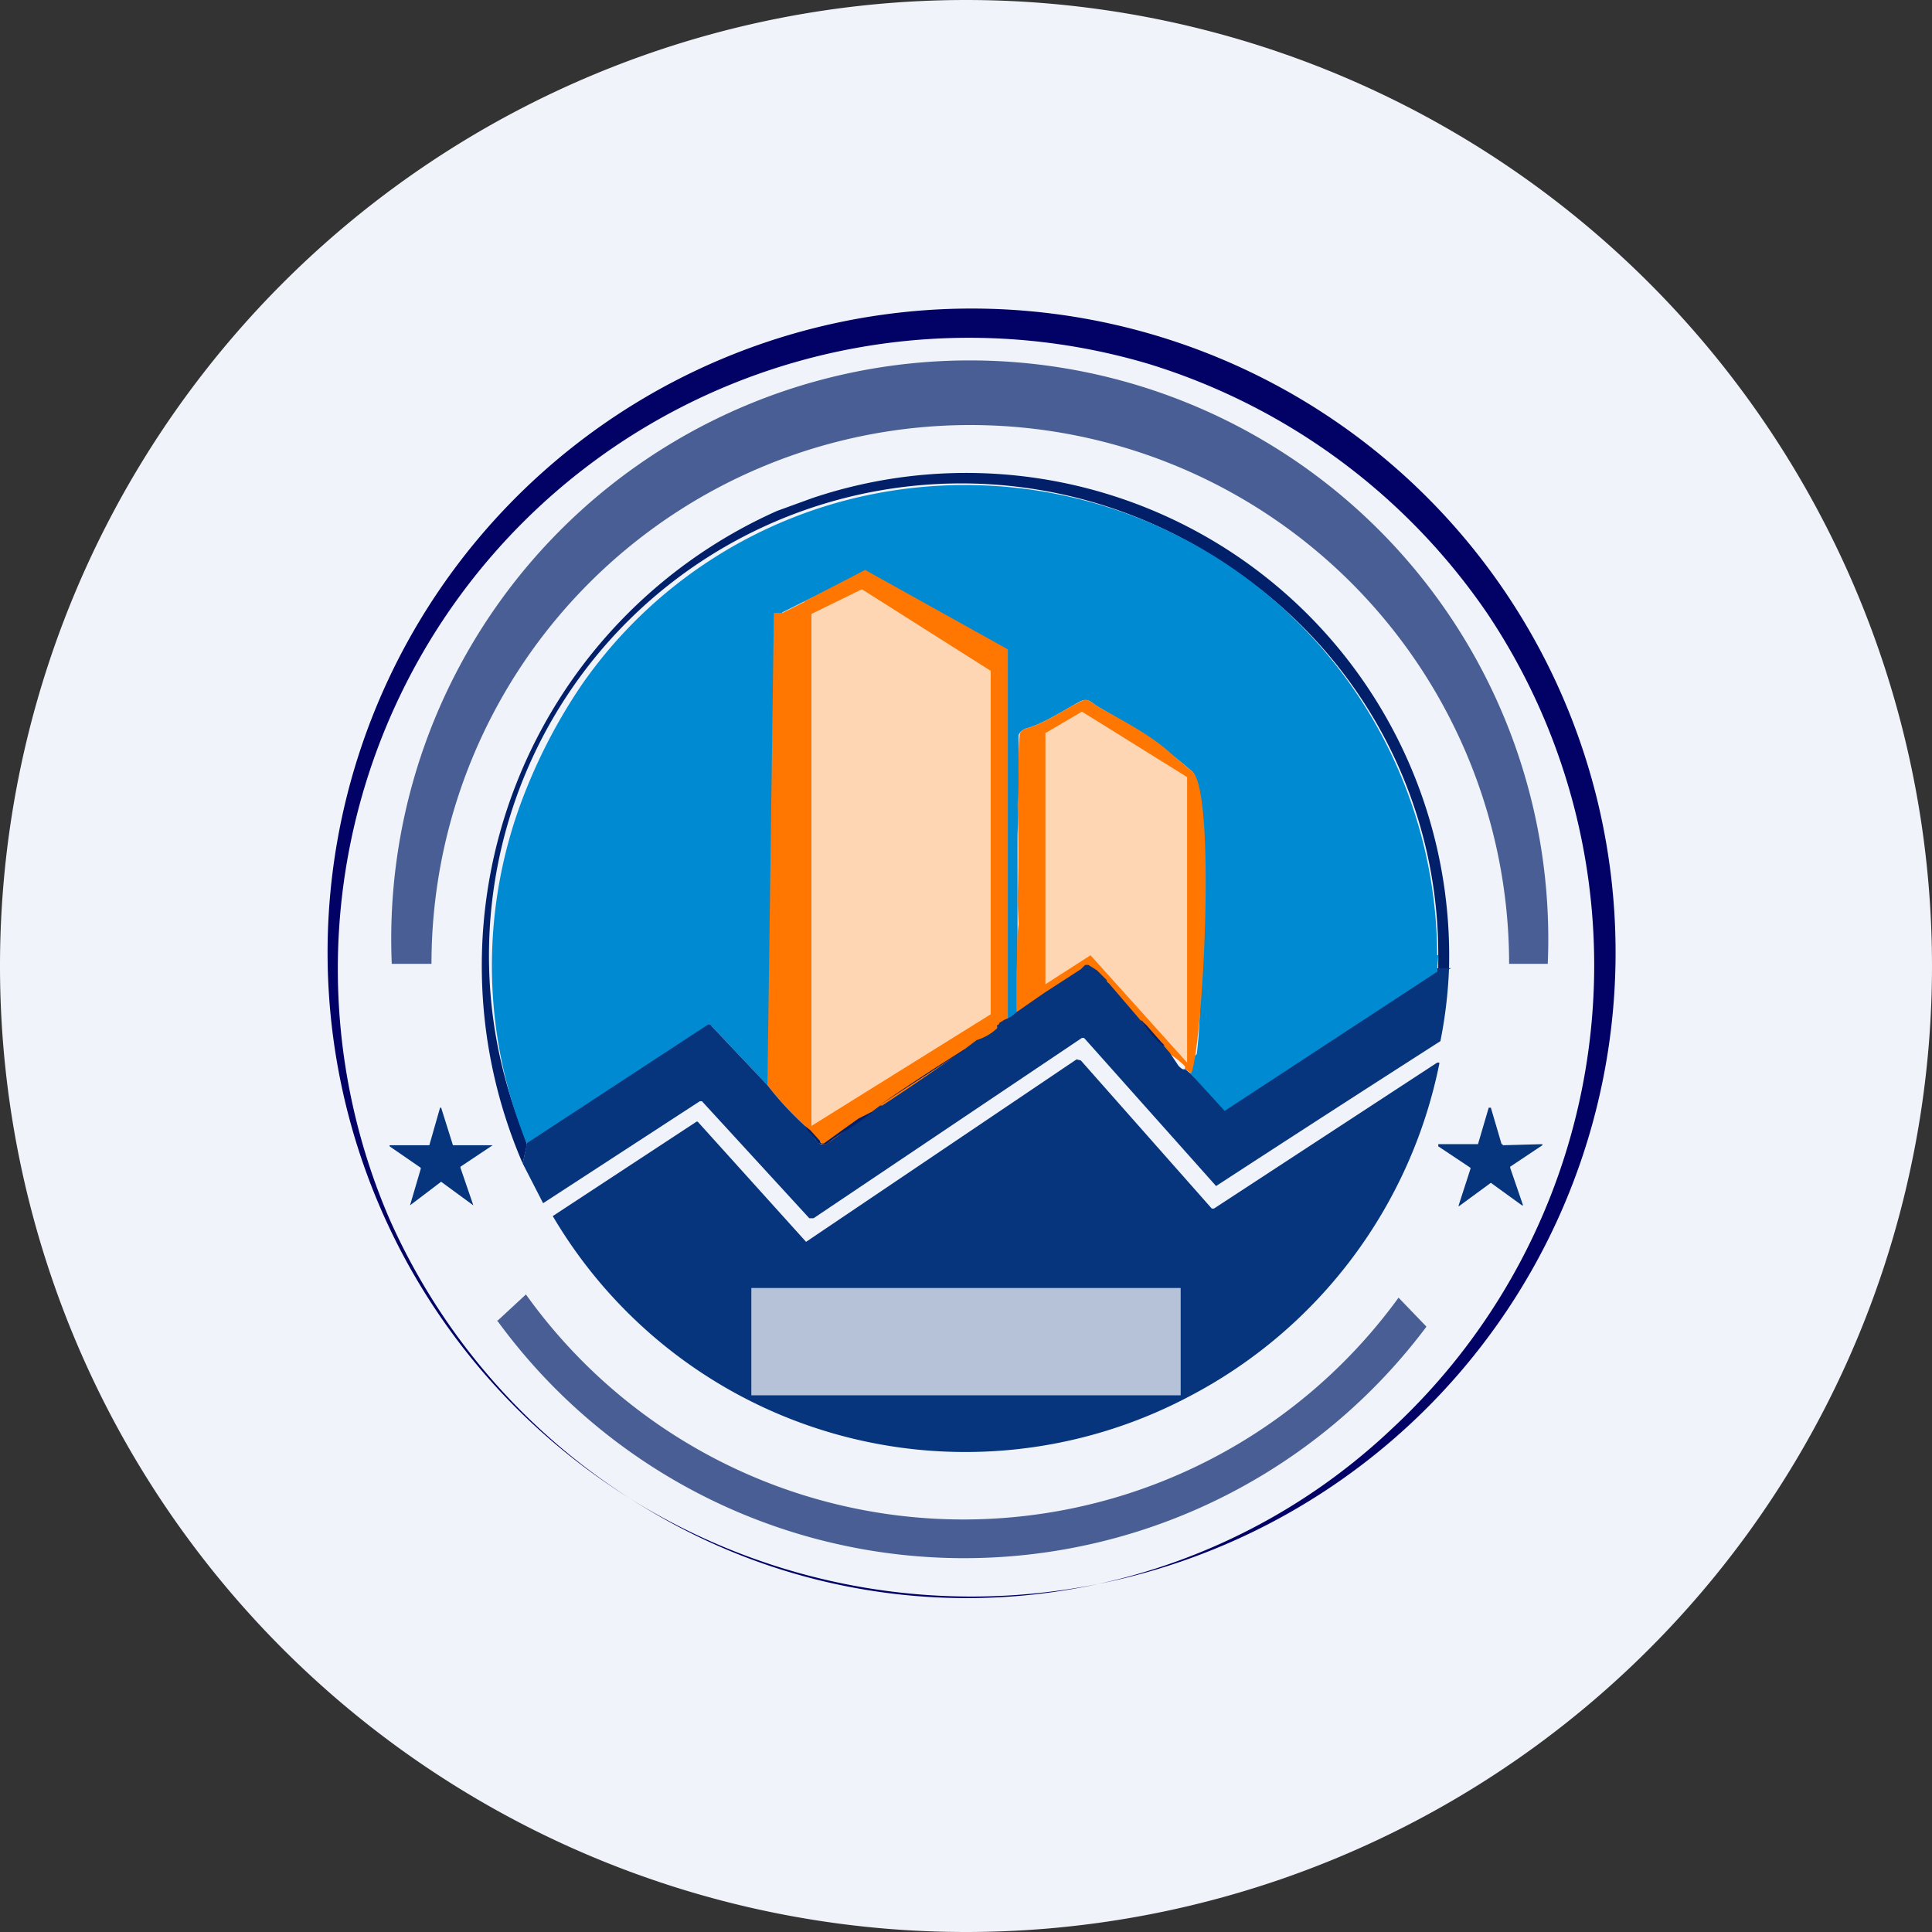 <ns0:svg xmlns:ns0="http://www.w3.org/2000/svg" width="18" height="18" viewBox="0 0 18 18"><ns0:rect x="0" y="0" width="18" height="18" fill="#333333" stroke="none"/><path xmlns="http://www.w3.org/2000/svg" fill="#F0F3FA" d="M9 18a9 9 0 0 1 0 -18a9 9 0 0 1 0 18Z" /><ns0:path fill-rule="evenodd" d="M14.54 11.3A6 6 0 1 0 3.46 6.7a6 6 0 0 0 11.08 4.6Zm-1.56 2a5.89 5.89 0 0 0 .88-7.58 5.93 5.93 0 0 0-3.16-2.33 5.88 5.88 0 0 0-7.07 7.97 5.96 5.96 0 0 0 2.4 2.7 5.76 5.76 0 0 0 6.95-.76Z" fill="#010166" /><ns0:path d="M13.5 9.03h-.1V8.9a4.32 4.32 0 0 0-1.92-3.6 4.4 4.4 0 0 0-6.64 5.16l.07.2-.04.18a4.64 4.64 0 0 1 2.37-6.08l.33-.12a4.5 4.5 0 0 1 5.93 4.39Z" fill="#02206A" /><ns0:path d="m13.4 8.9-.01.15v.01l-1.98 1.3h-.01l-.01-.01a188.1 188.1 0 0 1-.3-.35.33.33 0 0 0 .02-.1l.01-.04a.1.1 0 0 1 .02-.03l.01-.01c.1-.8-.09-1.65 0-2.47 0-.06-.01-.13-.04-.16a4.6 4.6 0 0 0-.7-.5l-.17-.1a.6.6 0 0 1-.06-.04c-.07-.06-.12-.01-.18.02-.14.08-.3.18-.45.22-.02.01-.05.03-.06.06v.63l-.01.3v1.65a.3.3 0 0 1-.12.07.3.3 0 0 1-.03-.1v-.07c.02-.05.03-.1.02-.15l-.02-.1v-.12a.45.45 0 0 0 .02-.22l-.03-.06c-.02-.07.03-.15.03-.2 0-.06 0-.14-.03-.23v-.06a.35.35 0 0 0 .02-.22.48.48 0 0 1 0-.12.9.9 0 0 0 0-.26c0-.04-.02-.08-.03-.11l.01-.09a.42.42 0 0 0 .02-.18v-.1c0-.11.01-.25-.01-.37v-.16a6.98 6.98 0 0 1 0-.4l-.02-.02c-.11-.08-.16-.14-.3-.27a.32.32 0 0 0-.07-.05l-.33-.17a.88.88 0 0 0-.07-.04c-.08-.03-.21-.13-.32-.18a.4.4 0 0 1-.11-.07c-.03-.03-.07-.04-.1-.03l-.51.25-.2.1a.05.05 0 0 0-.03.04c-.02.07-.02.14-.02.2a2119.16 2119.16 0 0 1-.02.7c-.03.1.02.18.02.26 0 .1 0 .22-.02.38v.32c.02.08.01.18 0 .31v.11c.02.13 0 .28 0 .4-.01.05-.02.1 0 .16v.26c-.01.06-.03.14-.03.22.01.12.02.24 0 .36 0 .05-.03.11-.01.15.04.12.03.27.01.37 0 .07-.02.12-.05.17l-.52-.55a.03.03 0 0 0-.04 0l-1.68 1.1a4.39 4.39 0 0 1-.01-3.3 5.13 5.13 0 0 1 .52-.98A4.33 4.33 0 0 1 8.15 4.6a4.4 4.4 0 0 1 5.24 4.3Z" fill="#008AD2" /><ns0:path d="m7.5 5.6.56-.29 1.33.74v3.48L7.7 10.7l-.2-.21a3.37 3.37 0 0 1-.35-.38l.06-4.4h.08l.2-.1ZM11.1 10l-.06-.04v-.02c.03-.02-1.06-.86-1.57-.51v-.37c.01-.16 0-.3.02-.45l-.01-.22a13.19 13.19 0 0 0 0-.9c.02-.2 0-.43.02-.64 0-.03.03-.05.05-.06.15-.04.31-.14.45-.22.07-.03.11-.08.18-.02l.06.04c.25.14.5.27.68.44l.19.16c.22.2.1 2.5-.01 2.81Z" fill="#FF7601" /><ns0:path d="M13.5 9.03a4.3 4.3 0 0 1-.08.67 342.08 342.08 0 0 0-2.09 1.35L10.1 9.67h-.02l-2.5 1.68h-.04l-1-1.09h-.02l-1.46.95-.19-.37.04-.19 1.68-1.1a.03.03 0 0 1 .04.01l.52.55c.1.13.22.26.35.38l.1.13c.02.03.05.05.08.04h.02l.28-.2a1.68 1.68 0 0 1 .14-.1l.08-.06h.02a23.1 23.1 0 0 0 .76-.52l.12-.09a.48.48 0 0 0 .19-.11v-.03s.02 0 .02-.02l.05-.03a.3.3 0 0 0 .11-.07l.26-.18.34-.22.04-.04h.03l.08.05.09.09s0 .02.02.03l.3.35a1.16 1.16 0 0 0 .21.23l.06.07.08.12c.02.02.04.04.06.03l.05.04a178.12 178.12 0 0 0 .32.35l1.97-1.29a.02.02 0 0 0 .01-.01V8.9v.12H13.52Z" fill="#06347D" /><ns0:path d="M10.64 9.5c0 .02.02.03.04.05l.14.16.03.03h-.02a1.16 1.16 0 0 1-.2-.23h.01ZM8.98 9.78a19.56 19.56 0 0 0-.79.52l.8-.52Z" fill="#02206A" /><ns0:path d="M11.29 11.26h.02l2.08-1.36h.02v.01a4.5 4.5 0 0 1-2.33 3.1 4.46 4.46 0 0 1-5.93-1.68l1.34-.88h.01l1.01 1.12 2.52-1.7.04.01 1.22 1.38ZM4.23 10.67h.36l-.3.2v.01l.12.35-.3-.22-.29.22.1-.34v-.01l-.29-.2v-.01H4l.1-.35h.01l.11.35ZM14 10.67l.37-.01v.01l-.3.2v.01l.12.35h-.01l-.29-.21-.3.22v-.01l.11-.34v-.01l-.3-.2v-.02h.37l.1-.34h.02l.1.34H14Z" fill="#06347D" /><ns0:path d="M8.12 10.36v.01l-.14.1c-.1.07-.17.1-.28.19h-.02c-.03 0-.06 0-.08-.04-.05-.06-.09-.1-.1-.13l.05.04.09.1c0 .02.02.03.04.02l.18-.13.14-.1.1-.05.02-.01Z" fill="#02206A" /><ns0:path d="M9.04 3.96a5.02 5.02 0 0 0-5.02 5.02h-.37a5.39 5.39 0 1 1 10.77 0h-.36a5.02 5.02 0 0 0-5.02-5.02ZM4.63 12.3a5.38 5.38 0 0 0 8.66.06l-.26-.27a5.01 5.01 0 0 1-8.13-.03l-.27.25Z" fill="#02206A" fill-opacity=".7" /><ns0:path d="M7.56 10.49V5.72l.47-.23 1.2.76v3.2l-1.67 1.04ZM9.74 9.16V6.83l.34-.2.98.61V9.9l-.9-1-.42.27ZM7 12h4v1H7z" fill="#fff" fill-opacity=".7" /></ns0:svg>